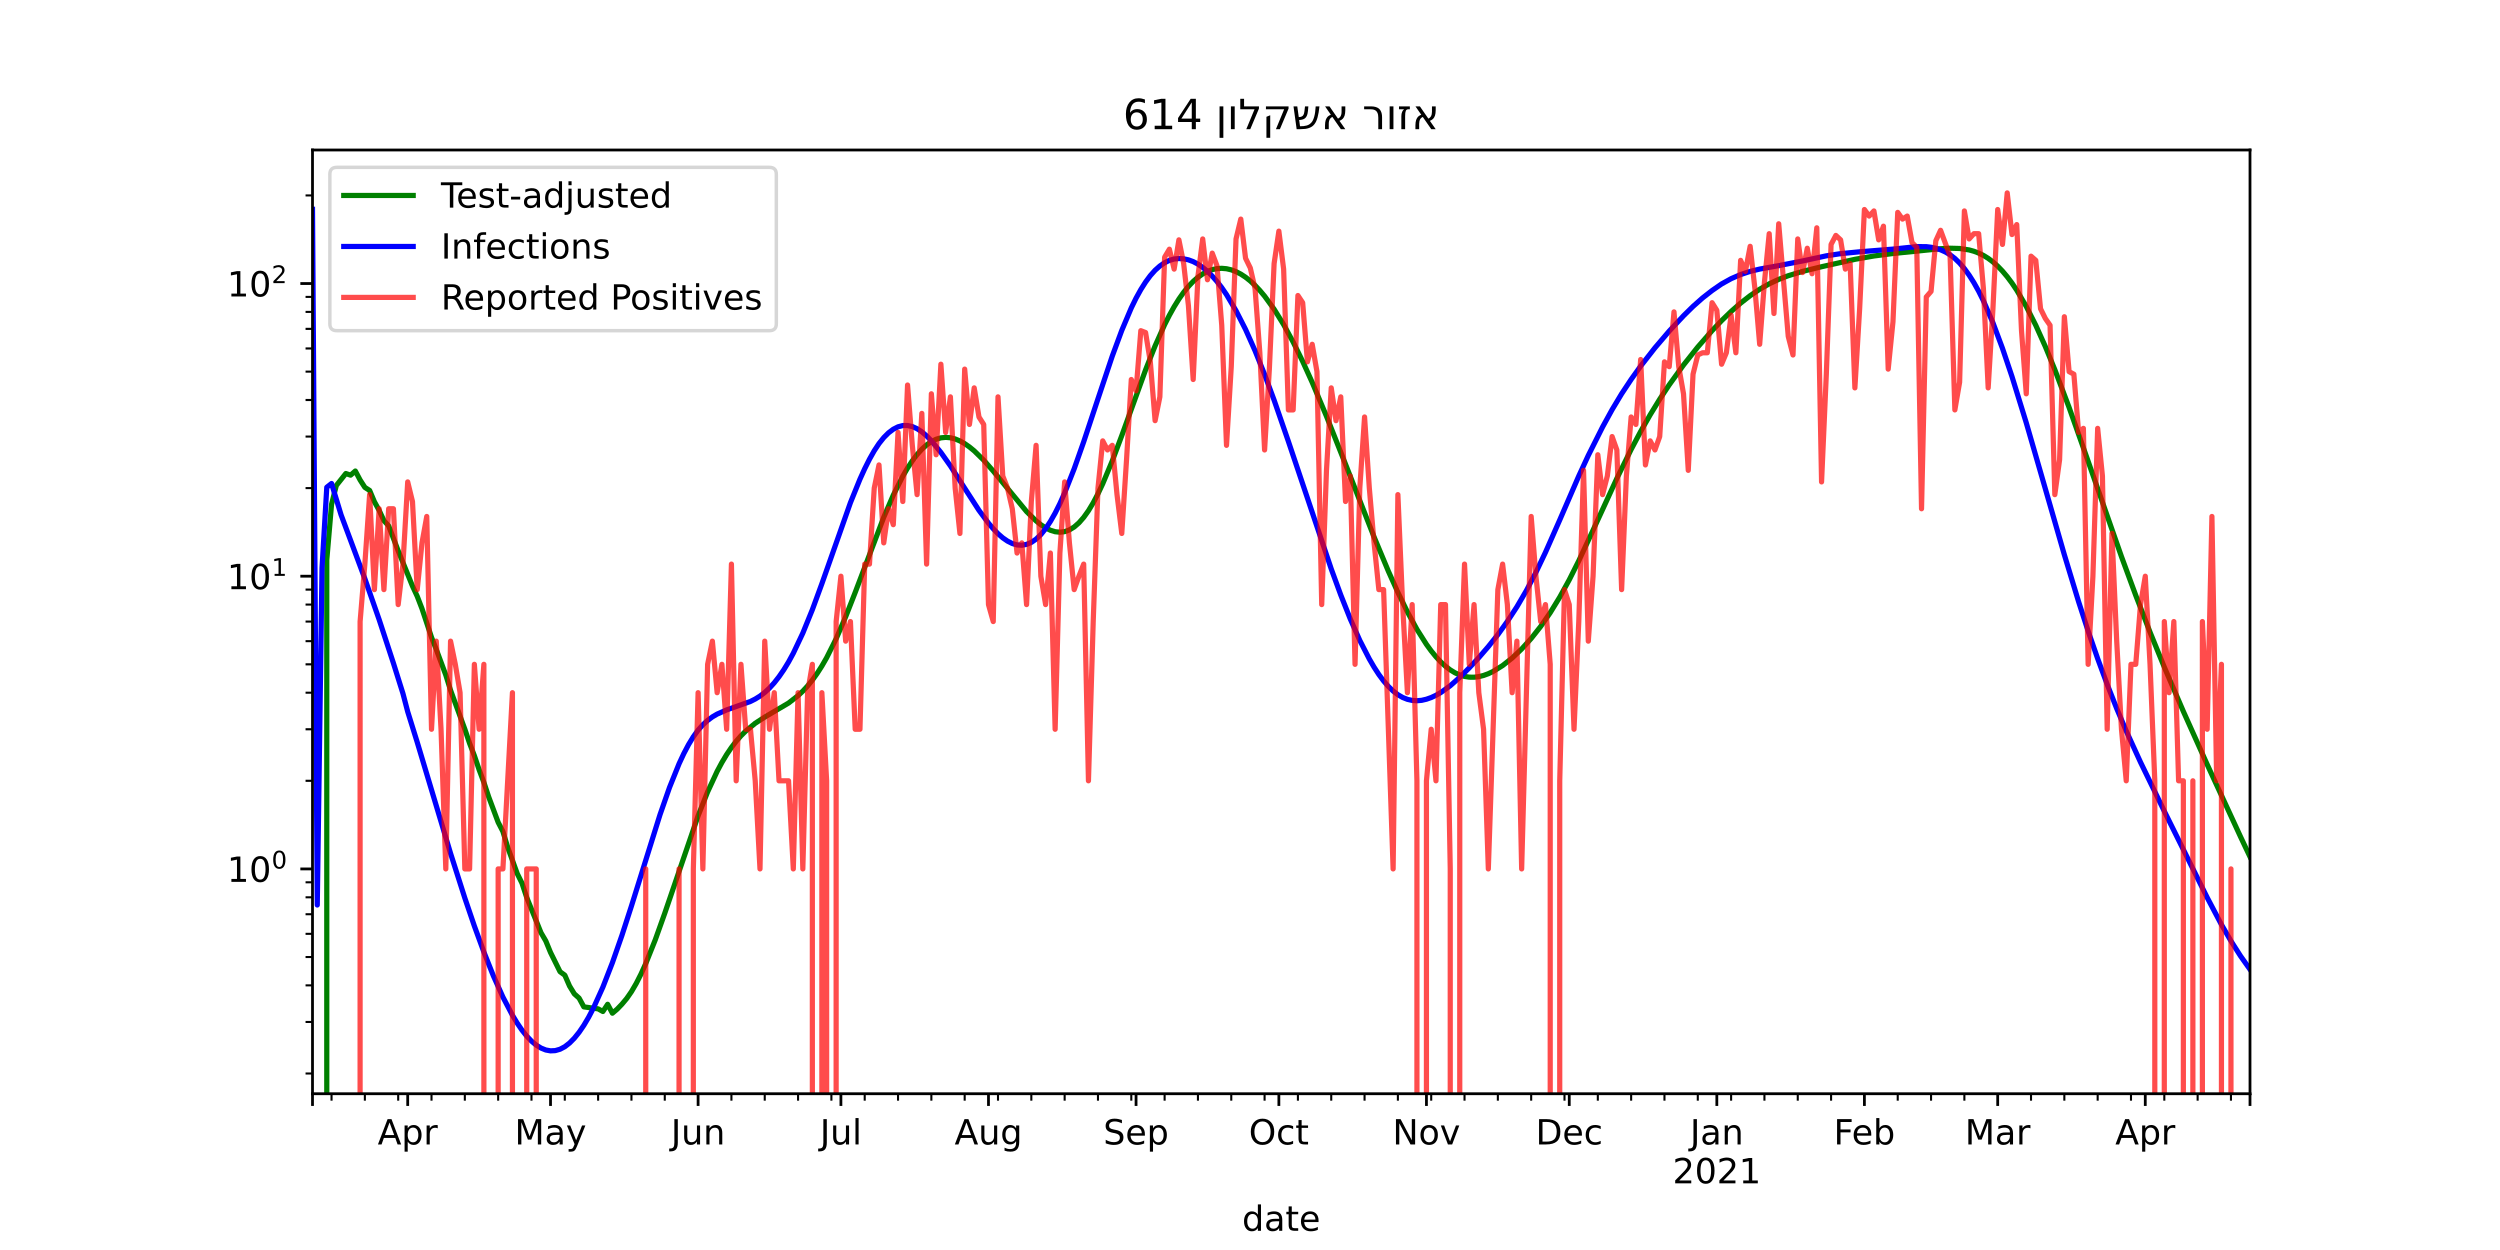 <?xml version="1.0" encoding="utf-8" standalone="no"?>
<!DOCTYPE svg PUBLIC "-//W3C//DTD SVG 1.1//EN"
  "http://www.w3.org/Graphics/SVG/1.1/DTD/svg11.dtd">
<!-- Created with matplotlib (https://matplotlib.org/) -->
<svg height="360pt" version="1.1" viewBox="0 0 720 360" width="720pt" xmlns="http://www.w3.org/2000/svg" xmlns:xlink="http://www.w3.org/1999/xlink">
 <defs>
  <style type="text/css">*{stroke-linecap:butt;stroke-linejoin:round;}</style>
 </defs>
 <g id="figure_1">
  <g id="patch_1">
   <path d="M 0 360 
L 720 360 
L 720 0 
L 0 0 
z
" style="fill:#ffffff;"/>
  </g>
  <g id="axes_1">
   <g id="patch_2">
    <path d="M 90 315 
L 648 315 
L 648 43.2 
L 90 43.2 
z
" style="fill:#ffffff;"/>
   </g>
   <g id="matplotlib.axis_1">
    <g id="xtick_1">
     <g id="line2d_1">
      <defs>
       <path d="M 0 0 
L 0 3.5 
" id="m4037a5a726" style="stroke:#000000;stroke-width:0.8;"/>
      </defs>
      <g>
       <use style="stroke:#000000;stroke-width:0.8;" x="90" xlink:href="#m4037a5a726" y="315"/>
      </g>
     </g>
    </g>
    <g id="xtick_2">
     <g id="line2d_2">
      <g>
       <use style="stroke:#000000;stroke-width:0.8;" x="117.42" xlink:href="#m4037a5a726" y="315"/>
      </g>
     </g>
     <g id="text_1">
      <!-- Apr -->
      <g transform="translate(108.77 329.598)scale(0.1 -0.1)">
       <defs>
        <path d="M 34.188 63.188 
L 20.797 26.906 
L 47.609 26.906 
z
M 28.609 72.906 
L 39.797 72.906 
L 67.578 0 
L 57.328 0 
L 50.688 18.703 
L 17.828 18.703 
L 11.188 0 
L 0.781 0 
z
" id="DejaVuSans-65"/>
        <path d="M 18.109 8.203 
L 18.109 -20.797 
L 9.078 -20.797 
L 9.078 54.688 
L 18.109 54.688 
L 18.109 46.391 
Q 20.953 51.266 25.266 53.625 
Q 29.594 56 35.594 56 
Q 45.562 56 51.781 48.094 
Q 58.016 40.188 58.016 27.297 
Q 58.016 14.406 51.781 6.484 
Q 45.562 -1.422 35.594 -1.422 
Q 29.594 -1.422 25.266 0.953 
Q 20.953 3.328 18.109 8.203 
z
M 48.688 27.297 
Q 48.688 37.203 44.609 42.844 
Q 40.531 48.484 33.406 48.484 
Q 26.266 48.484 22.188 42.844 
Q 18.109 37.203 18.109 27.297 
Q 18.109 17.391 22.188 11.75 
Q 26.266 6.109 33.406 6.109 
Q 40.531 6.109 44.609 11.75 
Q 48.688 17.391 48.688 27.297 
z
" id="DejaVuSans-112"/>
        <path d="M 41.109 46.297 
Q 39.594 47.172 37.812 47.578 
Q 36.031 48 33.891 48 
Q 26.266 48 22.188 43.047 
Q 18.109 38.094 18.109 28.812 
L 18.109 0 
L 9.078 0 
L 9.078 54.688 
L 18.109 54.688 
L 18.109 46.188 
Q 20.953 51.172 25.484 53.578 
Q 30.031 56 36.531 56 
Q 37.453 56 38.578 55.875 
Q 39.703 55.766 41.062 55.516 
z
" id="DejaVuSans-114"/>
       </defs>
       <use xlink:href="#DejaVuSans-65"/>
       <use x="68.408" xlink:href="#DejaVuSans-112"/>
       <use x="131.885" xlink:href="#DejaVuSans-114"/>
      </g>
     </g>
    </g>
    <g id="xtick_3">
     <g id="line2d_3">
      <g>
       <use style="stroke:#000000;stroke-width:0.8;" x="158.55" xlink:href="#m4037a5a726" y="315"/>
      </g>
     </g>
     <g id="text_2">
      <!-- May -->
      <g transform="translate(148.213 329.598)scale(0.1 -0.1)">
       <defs>
        <path d="M 9.812 72.906 
L 24.516 72.906 
L 43.109 23.297 
L 61.812 72.906 
L 76.516 72.906 
L 76.516 0 
L 66.891 0 
L 66.891 64.016 
L 48.094 14.016 
L 38.188 14.016 
L 19.391 64.016 
L 19.391 0 
L 9.812 0 
z
" id="DejaVuSans-77"/>
        <path d="M 34.281 27.484 
Q 23.391 27.484 19.188 25 
Q 14.984 22.516 14.984 16.5 
Q 14.984 11.719 18.141 8.906 
Q 21.297 6.109 26.703 6.109 
Q 34.188 6.109 38.703 11.406 
Q 43.219 16.703 43.219 25.484 
L 43.219 27.484 
z
M 52.203 31.203 
L 52.203 0 
L 43.219 0 
L 43.219 8.297 
Q 40.141 3.328 35.547 0.953 
Q 30.953 -1.422 24.312 -1.422 
Q 15.922 -1.422 10.953 3.297 
Q 6 8.016 6 15.922 
Q 6 25.141 12.172 29.828 
Q 18.359 34.516 30.609 34.516 
L 43.219 34.516 
L 43.219 35.406 
Q 43.219 41.609 39.141 45 
Q 35.062 48.391 27.688 48.391 
Q 23 48.391 18.547 47.266 
Q 14.109 46.141 10.016 43.891 
L 10.016 52.203 
Q 14.938 54.109 19.578 55.047 
Q 24.219 56 28.609 56 
Q 40.484 56 46.344 49.844 
Q 52.203 43.703 52.203 31.203 
z
" id="DejaVuSans-97"/>
        <path d="M 32.172 -5.078 
Q 28.375 -14.844 24.75 -17.812 
Q 21.141 -20.797 15.094 -20.797 
L 7.906 -20.797 
L 7.906 -13.281 
L 13.188 -13.281 
Q 16.891 -13.281 18.938 -11.516 
Q 21 -9.766 23.484 -3.219 
L 25.094 0.875 
L 2.984 54.688 
L 12.5 54.688 
L 29.594 11.922 
L 46.688 54.688 
L 56.203 54.688 
z
" id="DejaVuSans-121"/>
       </defs>
       <use xlink:href="#DejaVuSans-77"/>
       <use x="86.279" xlink:href="#DejaVuSans-97"/>
       <use x="147.559" xlink:href="#DejaVuSans-121"/>
      </g>
     </g>
    </g>
    <g id="xtick_4">
     <g id="line2d_4">
      <g>
       <use style="stroke:#000000;stroke-width:0.8;" x="201.052" xlink:href="#m4037a5a726" y="315"/>
      </g>
     </g>
     <g id="text_3">
      <!-- Jun -->
      <g transform="translate(193.239 329.598)scale(0.1 -0.1)">
       <defs>
        <path d="M 9.812 72.906 
L 19.672 72.906 
L 19.672 5.078 
Q 19.672 -8.109 14.672 -14.062 
Q 9.672 -20.016 -1.422 -20.016 
L -5.172 -20.016 
L -5.172 -11.719 
L -2.094 -11.719 
Q 4.438 -11.719 7.125 -8.047 
Q 9.812 -4.391 9.812 5.078 
z
" id="DejaVuSans-74"/>
        <path d="M 8.5 21.578 
L 8.5 54.688 
L 17.484 54.688 
L 17.484 21.922 
Q 17.484 14.156 20.5 10.266 
Q 23.531 6.391 29.594 6.391 
Q 36.859 6.391 41.078 11.031 
Q 45.312 15.672 45.312 23.688 
L 45.312 54.688 
L 54.297 54.688 
L 54.297 0 
L 45.312 0 
L 45.312 8.406 
Q 42.047 3.422 37.719 1 
Q 33.406 -1.422 27.688 -1.422 
Q 18.266 -1.422 13.375 4.438 
Q 8.5 10.297 8.5 21.578 
z
M 31.109 56 
z
" id="DejaVuSans-117"/>
        <path d="M 54.891 33.016 
L 54.891 0 
L 45.906 0 
L 45.906 32.719 
Q 45.906 40.484 42.875 44.328 
Q 39.844 48.188 33.797 48.188 
Q 26.516 48.188 22.312 43.547 
Q 18.109 38.922 18.109 30.906 
L 18.109 0 
L 9.078 0 
L 9.078 54.688 
L 18.109 54.688 
L 18.109 46.188 
Q 21.344 51.125 25.703 53.562 
Q 30.078 56 35.797 56 
Q 45.219 56 50.047 50.172 
Q 54.891 44.344 54.891 33.016 
z
" id="DejaVuSans-110"/>
       </defs>
       <use xlink:href="#DejaVuSans-74"/>
       <use x="29.492" xlink:href="#DejaVuSans-117"/>
       <use x="92.871" xlink:href="#DejaVuSans-110"/>
      </g>
     </g>
    </g>
    <g id="xtick_5">
     <g id="line2d_5">
      <g>
       <use style="stroke:#000000;stroke-width:0.8;" x="242.182" xlink:href="#m4037a5a726" y="315"/>
      </g>
     </g>
     <g id="text_4">
      <!-- Jul -->
      <g transform="translate(236.149 329.598)scale(0.1 -0.1)">
       <defs>
        <path d="M 9.422 75.984 
L 18.406 75.984 
L 18.406 0 
L 9.422 0 
z
" id="DejaVuSans-108"/>
       </defs>
       <use xlink:href="#DejaVuSans-74"/>
       <use x="29.492" xlink:href="#DejaVuSans-117"/>
       <use x="92.871" xlink:href="#DejaVuSans-108"/>
      </g>
     </g>
    </g>
    <g id="xtick_6">
     <g id="line2d_6">
      <g>
       <use style="stroke:#000000;stroke-width:0.8;" x="284.683" xlink:href="#m4037a5a726" y="315"/>
      </g>
     </g>
     <g id="text_5">
      <!-- Aug -->
      <g transform="translate(274.92 329.598)scale(0.1 -0.1)">
       <defs>
        <path d="M 45.406 27.984 
Q 45.406 37.75 41.375 43.109 
Q 37.359 48.484 30.078 48.484 
Q 22.859 48.484 18.828 43.109 
Q 14.797 37.75 14.797 27.984 
Q 14.797 18.266 18.828 12.891 
Q 22.859 7.516 30.078 7.516 
Q 37.359 7.516 41.375 12.891 
Q 45.406 18.266 45.406 27.984 
z
M 54.391 6.781 
Q 54.391 -7.172 48.188 -13.984 
Q 42 -20.797 29.203 -20.797 
Q 24.469 -20.797 20.266 -20.094 
Q 16.062 -19.391 12.109 -17.922 
L 12.109 -9.188 
Q 16.062 -11.328 19.922 -12.344 
Q 23.781 -13.375 27.781 -13.375 
Q 36.625 -13.375 41.016 -8.766 
Q 45.406 -4.156 45.406 5.172 
L 45.406 9.625 
Q 42.625 4.781 38.281 2.391 
Q 33.938 0 27.875 0 
Q 17.828 0 11.672 7.656 
Q 5.516 15.328 5.516 27.984 
Q 5.516 40.672 11.672 48.328 
Q 17.828 56 27.875 56 
Q 33.938 56 38.281 53.609 
Q 42.625 51.219 45.406 46.391 
L 45.406 54.688 
L 54.391 54.688 
z
" id="DejaVuSans-103"/>
       </defs>
       <use xlink:href="#DejaVuSans-65"/>
       <use x="68.408" xlink:href="#DejaVuSans-117"/>
       <use x="131.787" xlink:href="#DejaVuSans-103"/>
      </g>
     </g>
    </g>
    <g id="xtick_7">
     <g id="line2d_7">
      <g>
       <use style="stroke:#000000;stroke-width:0.8;" x="327.184" xlink:href="#m4037a5a726" y="315"/>
      </g>
     </g>
     <g id="text_6">
      <!-- Sep -->
      <g transform="translate(317.759 329.598)scale(0.1 -0.1)">
       <defs>
        <path d="M 53.516 70.516 
L 53.516 60.891 
Q 47.906 63.578 42.922 64.891 
Q 37.938 66.219 33.297 66.219 
Q 25.25 66.219 20.875 63.094 
Q 16.5 59.969 16.5 54.203 
Q 16.5 49.359 19.406 46.891 
Q 22.312 44.438 30.422 42.922 
L 36.375 41.703 
Q 47.406 39.594 52.656 34.297 
Q 57.906 29 57.906 20.125 
Q 57.906 9.516 50.797 4.047 
Q 43.703 -1.422 29.984 -1.422 
Q 24.812 -1.422 18.969 -0.25 
Q 13.141 0.922 6.891 3.219 
L 6.891 13.375 
Q 12.891 10.016 18.656 8.297 
Q 24.422 6.594 29.984 6.594 
Q 38.422 6.594 43.016 9.906 
Q 47.609 13.234 47.609 19.391 
Q 47.609 24.75 44.312 27.781 
Q 41.016 30.812 33.5 32.328 
L 27.484 33.5 
Q 16.453 35.688 11.516 40.375 
Q 6.594 45.062 6.594 53.422 
Q 6.594 63.094 13.406 68.656 
Q 20.219 74.219 32.172 74.219 
Q 37.312 74.219 42.625 73.281 
Q 47.953 72.359 53.516 70.516 
z
" id="DejaVuSans-83"/>
        <path d="M 56.203 29.594 
L 56.203 25.203 
L 14.891 25.203 
Q 15.484 15.922 20.484 11.062 
Q 25.484 6.203 34.422 6.203 
Q 39.594 6.203 44.453 7.469 
Q 49.312 8.734 54.109 11.281 
L 54.109 2.781 
Q 49.266 0.734 44.188 -0.344 
Q 39.109 -1.422 33.891 -1.422 
Q 20.797 -1.422 13.156 6.188 
Q 5.516 13.812 5.516 26.812 
Q 5.516 40.234 12.766 48.109 
Q 20.016 56 32.328 56 
Q 43.359 56 49.781 48.891 
Q 56.203 41.797 56.203 29.594 
z
M 47.219 32.234 
Q 47.125 39.594 43.094 43.984 
Q 39.062 48.391 32.422 48.391 
Q 24.906 48.391 20.391 44.141 
Q 15.875 39.891 15.188 32.172 
z
" id="DejaVuSans-101"/>
       </defs>
       <use xlink:href="#DejaVuSans-83"/>
       <use x="63.477" xlink:href="#DejaVuSans-101"/>
       <use x="125" xlink:href="#DejaVuSans-112"/>
      </g>
     </g>
    </g>
    <g id="xtick_8">
     <g id="line2d_8">
      <g>
       <use style="stroke:#000000;stroke-width:0.8;" x="368.314" xlink:href="#m4037a5a726" y="315"/>
      </g>
     </g>
     <g id="text_7">
      <!-- Oct -->
      <g transform="translate(359.669 329.598)scale(0.1 -0.1)">
       <defs>
        <path d="M 39.406 66.219 
Q 28.656 66.219 22.328 58.203 
Q 16.016 50.203 16.016 36.375 
Q 16.016 22.609 22.328 14.594 
Q 28.656 6.594 39.406 6.594 
Q 50.141 6.594 56.422 14.594 
Q 62.703 22.609 62.703 36.375 
Q 62.703 50.203 56.422 58.203 
Q 50.141 66.219 39.406 66.219 
z
M 39.406 74.219 
Q 54.734 74.219 63.906 63.938 
Q 73.094 53.656 73.094 36.375 
Q 73.094 19.141 63.906 8.859 
Q 54.734 -1.422 39.406 -1.422 
Q 24.031 -1.422 14.812 8.828 
Q 5.609 19.094 5.609 36.375 
Q 5.609 53.656 14.812 63.938 
Q 24.031 74.219 39.406 74.219 
z
" id="DejaVuSans-79"/>
        <path d="M 48.781 52.594 
L 48.781 44.188 
Q 44.969 46.297 41.141 47.344 
Q 37.312 48.391 33.406 48.391 
Q 24.656 48.391 19.812 42.844 
Q 14.984 37.312 14.984 27.297 
Q 14.984 17.281 19.812 11.734 
Q 24.656 6.203 33.406 6.203 
Q 37.312 6.203 41.141 7.25 
Q 44.969 8.297 48.781 10.406 
L 48.781 2.094 
Q 45.016 0.344 40.984 -0.531 
Q 36.969 -1.422 32.422 -1.422 
Q 20.062 -1.422 12.781 6.344 
Q 5.516 14.109 5.516 27.297 
Q 5.516 40.672 12.859 48.328 
Q 20.219 56 33.016 56 
Q 37.156 56 41.109 55.141 
Q 45.062 54.297 48.781 52.594 
z
" id="DejaVuSans-99"/>
        <path d="M 18.312 70.219 
L 18.312 54.688 
L 36.812 54.688 
L 36.812 47.703 
L 18.312 47.703 
L 18.312 18.016 
Q 18.312 11.328 20.141 9.422 
Q 21.969 7.516 27.594 7.516 
L 36.812 7.516 
L 36.812 0 
L 27.594 0 
Q 17.188 0 13.234 3.875 
Q 9.281 7.766 9.281 18.016 
L 9.281 47.703 
L 2.688 47.703 
L 2.688 54.688 
L 9.281 54.688 
L 9.281 70.219 
z
" id="DejaVuSans-116"/>
       </defs>
       <use xlink:href="#DejaVuSans-79"/>
       <use x="78.711" xlink:href="#DejaVuSans-99"/>
       <use x="133.691" xlink:href="#DejaVuSans-116"/>
      </g>
     </g>
    </g>
    <g id="xtick_9">
     <g id="line2d_9">
      <g>
       <use style="stroke:#000000;stroke-width:0.8;" x="410.816" xlink:href="#m4037a5a726" y="315"/>
      </g>
     </g>
     <g id="text_8">
      <!-- Nov -->
      <g transform="translate(401.056 329.598)scale(0.1 -0.1)">
       <defs>
        <path d="M 9.812 72.906 
L 23.094 72.906 
L 55.422 11.922 
L 55.422 72.906 
L 64.984 72.906 
L 64.984 0 
L 51.703 0 
L 19.391 60.984 
L 19.391 0 
L 9.812 0 
z
" id="DejaVuSans-78"/>
        <path d="M 30.609 48.391 
Q 23.391 48.391 19.188 42.75 
Q 14.984 37.109 14.984 27.297 
Q 14.984 17.484 19.156 11.844 
Q 23.344 6.203 30.609 6.203 
Q 37.797 6.203 41.984 11.859 
Q 46.188 17.531 46.188 27.297 
Q 46.188 37.016 41.984 42.703 
Q 37.797 48.391 30.609 48.391 
z
M 30.609 56 
Q 42.328 56 49.016 48.375 
Q 55.719 40.766 55.719 27.297 
Q 55.719 13.875 49.016 6.219 
Q 42.328 -1.422 30.609 -1.422 
Q 18.844 -1.422 12.172 6.219 
Q 5.516 13.875 5.516 27.297 
Q 5.516 40.766 12.172 48.375 
Q 18.844 56 30.609 56 
z
" id="DejaVuSans-111"/>
        <path d="M 2.984 54.688 
L 12.5 54.688 
L 29.594 8.797 
L 46.688 54.688 
L 56.203 54.688 
L 35.688 0 
L 23.484 0 
z
" id="DejaVuSans-118"/>
       </defs>
       <use xlink:href="#DejaVuSans-78"/>
       <use x="74.805" xlink:href="#DejaVuSans-111"/>
       <use x="135.986" xlink:href="#DejaVuSans-118"/>
      </g>
     </g>
    </g>
    <g id="xtick_10">
     <g id="line2d_10">
      <g>
       <use style="stroke:#000000;stroke-width:0.8;" x="451.946" xlink:href="#m4037a5a726" y="315"/>
      </g>
     </g>
     <g id="text_9">
      <!-- Dec -->
      <g transform="translate(442.27 329.598)scale(0.1 -0.1)">
       <defs>
        <path d="M 19.672 64.797 
L 19.672 8.109 
L 31.594 8.109 
Q 46.688 8.109 53.688 14.938 
Q 60.688 21.781 60.688 36.531 
Q 60.688 51.172 53.688 57.984 
Q 46.688 64.797 31.594 64.797 
z
M 9.812 72.906 
L 30.078 72.906 
Q 51.266 72.906 61.172 64.094 
Q 71.094 55.281 71.094 36.531 
Q 71.094 17.672 61.125 8.828 
Q 51.172 0 30.078 0 
L 9.812 0 
z
" id="DejaVuSans-68"/>
       </defs>
       <use xlink:href="#DejaVuSans-68"/>
       <use x="77.002" xlink:href="#DejaVuSans-101"/>
       <use x="138.525" xlink:href="#DejaVuSans-99"/>
      </g>
     </g>
    </g>
    <g id="xtick_11">
     <g id="line2d_11">
      <g>
       <use style="stroke:#000000;stroke-width:0.8;" x="494.447" xlink:href="#m4037a5a726" y="315"/>
      </g>
     </g>
     <g id="text_10">
      <!-- Jan -->
      <g transform="translate(486.739 329.598)scale(0.1 -0.1)">
       <use xlink:href="#DejaVuSans-74"/>
       <use x="29.492" xlink:href="#DejaVuSans-97"/>
       <use x="90.771" xlink:href="#DejaVuSans-110"/>
      </g>
      <!-- 2021 -->
      <g transform="translate(481.722 340.796)scale(0.1 -0.1)">
       <defs>
        <path d="M 19.188 8.297 
L 53.609 8.297 
L 53.609 0 
L 7.328 0 
L 7.328 8.297 
Q 12.938 14.109 22.625 23.891 
Q 32.328 33.688 34.812 36.531 
Q 39.547 41.844 41.422 45.531 
Q 43.312 49.219 43.312 52.781 
Q 43.312 58.594 39.234 62.25 
Q 35.156 65.922 28.609 65.922 
Q 23.969 65.922 18.812 64.312 
Q 13.672 62.703 7.812 59.422 
L 7.812 69.391 
Q 13.766 71.781 18.938 73 
Q 24.125 74.219 28.422 74.219 
Q 39.75 74.219 46.484 68.547 
Q 53.219 62.891 53.219 53.422 
Q 53.219 48.922 51.531 44.891 
Q 49.859 40.875 45.406 35.406 
Q 44.188 33.984 37.641 27.219 
Q 31.109 20.453 19.188 8.297 
z
" id="DejaVuSans-50"/>
        <path d="M 31.781 66.406 
Q 24.172 66.406 20.328 58.906 
Q 16.5 51.422 16.5 36.375 
Q 16.5 21.391 20.328 13.891 
Q 24.172 6.391 31.781 6.391 
Q 39.453 6.391 43.281 13.891 
Q 47.125 21.391 47.125 36.375 
Q 47.125 51.422 43.281 58.906 
Q 39.453 66.406 31.781 66.406 
z
M 31.781 74.219 
Q 44.047 74.219 50.516 64.516 
Q 56.984 54.828 56.984 36.375 
Q 56.984 17.969 50.516 8.266 
Q 44.047 -1.422 31.781 -1.422 
Q 19.531 -1.422 13.062 8.266 
Q 6.594 17.969 6.594 36.375 
Q 6.594 54.828 13.062 64.516 
Q 19.531 74.219 31.781 74.219 
z
" id="DejaVuSans-48"/>
        <path d="M 12.406 8.297 
L 28.516 8.297 
L 28.516 63.922 
L 10.984 60.406 
L 10.984 69.391 
L 28.422 72.906 
L 38.281 72.906 
L 38.281 8.297 
L 54.391 8.297 
L 54.391 0 
L 12.406 0 
z
" id="DejaVuSans-49"/>
       </defs>
       <use xlink:href="#DejaVuSans-50"/>
       <use x="63.623" xlink:href="#DejaVuSans-48"/>
       <use x="127.246" xlink:href="#DejaVuSans-50"/>
       <use x="190.869" xlink:href="#DejaVuSans-49"/>
      </g>
     </g>
    </g>
    <g id="xtick_12">
     <g id="line2d_12">
      <g>
       <use style="stroke:#000000;stroke-width:0.8;" x="536.948" xlink:href="#m4037a5a726" y="315"/>
      </g>
     </g>
     <g id="text_11">
      <!-- Feb -->
      <g transform="translate(528.097 329.598)scale(0.1 -0.1)">
       <defs>
        <path d="M 9.812 72.906 
L 51.703 72.906 
L 51.703 64.594 
L 19.672 64.594 
L 19.672 43.109 
L 48.578 43.109 
L 48.578 34.812 
L 19.672 34.812 
L 19.672 0 
L 9.812 0 
z
" id="DejaVuSans-70"/>
        <path d="M 48.688 27.297 
Q 48.688 37.203 44.609 42.844 
Q 40.531 48.484 33.406 48.484 
Q 26.266 48.484 22.188 42.844 
Q 18.109 37.203 18.109 27.297 
Q 18.109 17.391 22.188 11.75 
Q 26.266 6.109 33.406 6.109 
Q 40.531 6.109 44.609 11.75 
Q 48.688 17.391 48.688 27.297 
z
M 18.109 46.391 
Q 20.953 51.266 25.266 53.625 
Q 29.594 56 35.594 56 
Q 45.562 56 51.781 48.094 
Q 58.016 40.188 58.016 27.297 
Q 58.016 14.406 51.781 6.484 
Q 45.562 -1.422 35.594 -1.422 
Q 29.594 -1.422 25.266 0.953 
Q 20.953 3.328 18.109 8.203 
L 18.109 0 
L 9.078 0 
L 9.078 75.984 
L 18.109 75.984 
z
" id="DejaVuSans-98"/>
       </defs>
       <use xlink:href="#DejaVuSans-70"/>
       <use x="52.02" xlink:href="#DejaVuSans-101"/>
       <use x="113.543" xlink:href="#DejaVuSans-98"/>
      </g>
     </g>
    </g>
    <g id="xtick_13">
     <g id="line2d_13">
      <g>
       <use style="stroke:#000000;stroke-width:0.8;" x="575.337" xlink:href="#m4037a5a726" y="315"/>
      </g>
     </g>
     <g id="text_12">
      <!-- Mar -->
      <g transform="translate(565.903 329.598)scale(0.1 -0.1)">
       <use xlink:href="#DejaVuSans-77"/>
       <use x="86.279" xlink:href="#DejaVuSans-97"/>
       <use x="147.559" xlink:href="#DejaVuSans-114"/>
      </g>
     </g>
    </g>
    <g id="xtick_14">
     <g id="line2d_14">
      <g>
       <use style="stroke:#000000;stroke-width:0.8;" x="617.838" xlink:href="#m4037a5a726" y="315"/>
      </g>
     </g>
     <g id="text_13">
      <!-- Apr -->
      <g transform="translate(609.188 329.598)scale(0.1 -0.1)">
       <use xlink:href="#DejaVuSans-65"/>
       <use x="68.408" xlink:href="#DejaVuSans-112"/>
       <use x="131.885" xlink:href="#DejaVuSans-114"/>
      </g>
     </g>
    </g>
    <g id="xtick_15">
     <g id="line2d_15">
      <g>
       <use style="stroke:#000000;stroke-width:0.8;" x="648" xlink:href="#m4037a5a726" y="315"/>
      </g>
     </g>
    </g>
    <g id="xtick_16">
     <g id="line2d_16">
      <defs>
       <path d="M 0 0 
L 0 2 
" id="m390ab757ea" style="stroke:#000000;stroke-width:0.6;"/>
      </defs>
      <g>
       <use style="stroke:#000000;stroke-width:0.6;" x="95.484" xlink:href="#m390ab757ea" y="315"/>
      </g>
     </g>
    </g>
    <g id="xtick_17">
     <g id="line2d_17">
      <g>
       <use style="stroke:#000000;stroke-width:0.6;" x="105.081" xlink:href="#m390ab757ea" y="315"/>
      </g>
     </g>
    </g>
    <g id="xtick_18">
     <g id="line2d_18">
      <g>
       <use style="stroke:#000000;stroke-width:0.6;" x="114.678" xlink:href="#m390ab757ea" y="315"/>
      </g>
     </g>
    </g>
    <g id="xtick_19">
     <g id="line2d_19">
      <g>
       <use style="stroke:#000000;stroke-width:0.6;" x="124.275" xlink:href="#m390ab757ea" y="315"/>
      </g>
     </g>
    </g>
    <g id="xtick_20">
     <g id="line2d_20">
      <g>
       <use style="stroke:#000000;stroke-width:0.6;" x="133.872" xlink:href="#m390ab757ea" y="315"/>
      </g>
     </g>
    </g>
    <g id="xtick_21">
     <g id="line2d_21">
      <g>
       <use style="stroke:#000000;stroke-width:0.6;" x="143.469" xlink:href="#m390ab757ea" y="315"/>
      </g>
     </g>
    </g>
    <g id="xtick_22">
     <g id="line2d_22">
      <g>
       <use style="stroke:#000000;stroke-width:0.6;" x="153.066" xlink:href="#m390ab757ea" y="315"/>
      </g>
     </g>
    </g>
    <g id="xtick_23">
     <g id="line2d_23">
      <g>
       <use style="stroke:#000000;stroke-width:0.6;" x="162.663" xlink:href="#m390ab757ea" y="315"/>
      </g>
     </g>
    </g>
    <g id="xtick_24">
     <g id="line2d_24">
      <g>
       <use style="stroke:#000000;stroke-width:0.6;" x="172.26" xlink:href="#m390ab757ea" y="315"/>
      </g>
     </g>
    </g>
    <g id="xtick_25">
     <g id="line2d_25">
      <g>
       <use style="stroke:#000000;stroke-width:0.6;" x="181.857" xlink:href="#m390ab757ea" y="315"/>
      </g>
     </g>
    </g>
    <g id="xtick_26">
     <g id="line2d_26">
      <g>
       <use style="stroke:#000000;stroke-width:0.6;" x="191.455" xlink:href="#m390ab757ea" y="315"/>
      </g>
     </g>
    </g>
    <g id="xtick_27">
     <g id="line2d_27">
      <g>
       <use style="stroke:#000000;stroke-width:0.6;" x="210.649" xlink:href="#m390ab757ea" y="315"/>
      </g>
     </g>
    </g>
    <g id="xtick_28">
     <g id="line2d_28">
      <g>
       <use style="stroke:#000000;stroke-width:0.6;" x="220.246" xlink:href="#m390ab757ea" y="315"/>
      </g>
     </g>
    </g>
    <g id="xtick_29">
     <g id="line2d_29">
      <g>
       <use style="stroke:#000000;stroke-width:0.6;" x="229.843" xlink:href="#m390ab757ea" y="315"/>
      </g>
     </g>
    </g>
    <g id="xtick_30">
     <g id="line2d_30">
      <g>
       <use style="stroke:#000000;stroke-width:0.6;" x="239.44" xlink:href="#m390ab757ea" y="315"/>
      </g>
     </g>
    </g>
    <g id="xtick_31">
     <g id="line2d_31">
      <g>
       <use style="stroke:#000000;stroke-width:0.6;" x="249.037" xlink:href="#m390ab757ea" y="315"/>
      </g>
     </g>
    </g>
    <g id="xtick_32">
     <g id="line2d_32">
      <g>
       <use style="stroke:#000000;stroke-width:0.6;" x="258.634" xlink:href="#m390ab757ea" y="315"/>
      </g>
     </g>
    </g>
    <g id="xtick_33">
     <g id="line2d_33">
      <g>
       <use style="stroke:#000000;stroke-width:0.6;" x="268.231" xlink:href="#m390ab757ea" y="315"/>
      </g>
     </g>
    </g>
    <g id="xtick_34">
     <g id="line2d_34">
      <g>
       <use style="stroke:#000000;stroke-width:0.6;" x="277.828" xlink:href="#m390ab757ea" y="315"/>
      </g>
     </g>
    </g>
    <g id="xtick_35">
     <g id="line2d_35">
      <g>
       <use style="stroke:#000000;stroke-width:0.6;" x="287.425" xlink:href="#m390ab757ea" y="315"/>
      </g>
     </g>
    </g>
    <g id="xtick_36">
     <g id="line2d_36">
      <g>
       <use style="stroke:#000000;stroke-width:0.6;" x="297.022" xlink:href="#m390ab757ea" y="315"/>
      </g>
     </g>
    </g>
    <g id="xtick_37">
     <g id="line2d_37">
      <g>
       <use style="stroke:#000000;stroke-width:0.6;" x="306.619" xlink:href="#m390ab757ea" y="315"/>
      </g>
     </g>
    </g>
    <g id="xtick_38">
     <g id="line2d_38">
      <g>
       <use style="stroke:#000000;stroke-width:0.6;" x="316.216" xlink:href="#m390ab757ea" y="315"/>
      </g>
     </g>
    </g>
    <g id="xtick_39">
     <g id="line2d_39">
      <g>
       <use style="stroke:#000000;stroke-width:0.6;" x="325.813" xlink:href="#m390ab757ea" y="315"/>
      </g>
     </g>
    </g>
    <g id="xtick_40">
     <g id="line2d_40">
      <g>
       <use style="stroke:#000000;stroke-width:0.6;" x="335.41" xlink:href="#m390ab757ea" y="315"/>
      </g>
     </g>
    </g>
    <g id="xtick_41">
     <g id="line2d_41">
      <g>
       <use style="stroke:#000000;stroke-width:0.6;" x="345.007" xlink:href="#m390ab757ea" y="315"/>
      </g>
     </g>
    </g>
    <g id="xtick_42">
     <g id="line2d_42">
      <g>
       <use style="stroke:#000000;stroke-width:0.6;" x="354.604" xlink:href="#m390ab757ea" y="315"/>
      </g>
     </g>
    </g>
    <g id="xtick_43">
     <g id="line2d_43">
      <g>
       <use style="stroke:#000000;stroke-width:0.6;" x="364.201" xlink:href="#m390ab757ea" y="315"/>
      </g>
     </g>
    </g>
    <g id="xtick_44">
     <g id="line2d_44">
      <g>
       <use style="stroke:#000000;stroke-width:0.6;" x="373.799" xlink:href="#m390ab757ea" y="315"/>
      </g>
     </g>
    </g>
    <g id="xtick_45">
     <g id="line2d_45">
      <g>
       <use style="stroke:#000000;stroke-width:0.6;" x="383.396" xlink:href="#m390ab757ea" y="315"/>
      </g>
     </g>
    </g>
    <g id="xtick_46">
     <g id="line2d_46">
      <g>
       <use style="stroke:#000000;stroke-width:0.6;" x="392.993" xlink:href="#m390ab757ea" y="315"/>
      </g>
     </g>
    </g>
    <g id="xtick_47">
     <g id="line2d_47">
      <g>
       <use style="stroke:#000000;stroke-width:0.6;" x="402.59" xlink:href="#m390ab757ea" y="315"/>
      </g>
     </g>
    </g>
    <g id="xtick_48">
     <g id="line2d_48">
      <g>
       <use style="stroke:#000000;stroke-width:0.6;" x="412.187" xlink:href="#m390ab757ea" y="315"/>
      </g>
     </g>
    </g>
    <g id="xtick_49">
     <g id="line2d_49">
      <g>
       <use style="stroke:#000000;stroke-width:0.6;" x="421.784" xlink:href="#m390ab757ea" y="315"/>
      </g>
     </g>
    </g>
    <g id="xtick_50">
     <g id="line2d_50">
      <g>
       <use style="stroke:#000000;stroke-width:0.6;" x="431.381" xlink:href="#m390ab757ea" y="315"/>
      </g>
     </g>
    </g>
    <g id="xtick_51">
     <g id="line2d_51">
      <g>
       <use style="stroke:#000000;stroke-width:0.6;" x="440.978" xlink:href="#m390ab757ea" y="315"/>
      </g>
     </g>
    </g>
    <g id="xtick_52">
     <g id="line2d_52">
      <g>
       <use style="stroke:#000000;stroke-width:0.6;" x="450.575" xlink:href="#m390ab757ea" y="315"/>
      </g>
     </g>
    </g>
    <g id="xtick_53">
     <g id="line2d_53">
      <g>
       <use style="stroke:#000000;stroke-width:0.6;" x="460.172" xlink:href="#m390ab757ea" y="315"/>
      </g>
     </g>
    </g>
    <g id="xtick_54">
     <g id="line2d_54">
      <g>
       <use style="stroke:#000000;stroke-width:0.6;" x="469.769" xlink:href="#m390ab757ea" y="315"/>
      </g>
     </g>
    </g>
    <g id="xtick_55">
     <g id="line2d_55">
      <g>
       <use style="stroke:#000000;stroke-width:0.6;" x="479.366" xlink:href="#m390ab757ea" y="315"/>
      </g>
     </g>
    </g>
    <g id="xtick_56">
     <g id="line2d_56">
      <g>
       <use style="stroke:#000000;stroke-width:0.6;" x="488.963" xlink:href="#m390ab757ea" y="315"/>
      </g>
     </g>
    </g>
    <g id="xtick_57">
     <g id="line2d_57">
      <g>
       <use style="stroke:#000000;stroke-width:0.6;" x="498.56" xlink:href="#m390ab757ea" y="315"/>
      </g>
     </g>
    </g>
    <g id="xtick_58">
     <g id="line2d_58">
      <g>
       <use style="stroke:#000000;stroke-width:0.6;" x="508.157" xlink:href="#m390ab757ea" y="315"/>
      </g>
     </g>
    </g>
    <g id="xtick_59">
     <g id="line2d_59">
      <g>
       <use style="stroke:#000000;stroke-width:0.6;" x="517.754" xlink:href="#m390ab757ea" y="315"/>
      </g>
     </g>
    </g>
    <g id="xtick_60">
     <g id="line2d_60">
      <g>
       <use style="stroke:#000000;stroke-width:0.6;" x="527.351" xlink:href="#m390ab757ea" y="315"/>
      </g>
     </g>
    </g>
    <g id="xtick_61">
     <g id="line2d_61">
      <g>
       <use style="stroke:#000000;stroke-width:0.6;" x="546.545" xlink:href="#m390ab757ea" y="315"/>
      </g>
     </g>
    </g>
    <g id="xtick_62">
     <g id="line2d_62">
      <g>
       <use style="stroke:#000000;stroke-width:0.6;" x="556.143" xlink:href="#m390ab757ea" y="315"/>
      </g>
     </g>
    </g>
    <g id="xtick_63">
     <g id="line2d_63">
      <g>
       <use style="stroke:#000000;stroke-width:0.6;" x="565.74" xlink:href="#m390ab757ea" y="315"/>
      </g>
     </g>
    </g>
    <g id="xtick_64">
     <g id="line2d_64">
      <g>
       <use style="stroke:#000000;stroke-width:0.6;" x="584.934" xlink:href="#m390ab757ea" y="315"/>
      </g>
     </g>
    </g>
    <g id="xtick_65">
     <g id="line2d_65">
      <g>
       <use style="stroke:#000000;stroke-width:0.6;" x="594.531" xlink:href="#m390ab757ea" y="315"/>
      </g>
     </g>
    </g>
    <g id="xtick_66">
     <g id="line2d_66">
      <g>
       <use style="stroke:#000000;stroke-width:0.6;" x="604.128" xlink:href="#m390ab757ea" y="315"/>
      </g>
     </g>
    </g>
    <g id="xtick_67">
     <g id="line2d_67">
      <g>
       <use style="stroke:#000000;stroke-width:0.6;" x="613.725" xlink:href="#m390ab757ea" y="315"/>
      </g>
     </g>
    </g>
    <g id="xtick_68">
     <g id="line2d_68">
      <g>
       <use style="stroke:#000000;stroke-width:0.6;" x="623.322" xlink:href="#m390ab757ea" y="315"/>
      </g>
     </g>
    </g>
    <g id="xtick_69">
     <g id="line2d_69">
      <g>
       <use style="stroke:#000000;stroke-width:0.6;" x="632.919" xlink:href="#m390ab757ea" y="315"/>
      </g>
     </g>
    </g>
    <g id="xtick_70">
     <g id="line2d_70">
      <g>
       <use style="stroke:#000000;stroke-width:0.6;" x="642.516" xlink:href="#m390ab757ea" y="315"/>
      </g>
     </g>
    </g>
    <g id="text_14">
     <!-- date -->
     <g transform="translate(357.725 354.474)scale(0.1 -0.1)">
      <defs>
       <path d="M 45.406 46.391 
L 45.406 75.984 
L 54.391 75.984 
L 54.391 0 
L 45.406 0 
L 45.406 8.203 
Q 42.578 3.328 38.25 0.953 
Q 33.938 -1.422 27.875 -1.422 
Q 17.969 -1.422 11.734 6.484 
Q 5.516 14.406 5.516 27.297 
Q 5.516 40.188 11.734 48.094 
Q 17.969 56 27.875 56 
Q 33.938 56 38.25 53.625 
Q 42.578 51.266 45.406 46.391 
z
M 14.797 27.297 
Q 14.797 17.391 18.875 11.75 
Q 22.953 6.109 30.078 6.109 
Q 37.203 6.109 41.297 11.75 
Q 45.406 17.391 45.406 27.297 
Q 45.406 37.203 41.297 42.844 
Q 37.203 48.484 30.078 48.484 
Q 22.953 48.484 18.875 42.844 
Q 14.797 37.203 14.797 27.297 
z
" id="DejaVuSans-100"/>
      </defs>
      <use xlink:href="#DejaVuSans-100"/>
      <use x="63.477" xlink:href="#DejaVuSans-97"/>
      <use x="124.756" xlink:href="#DejaVuSans-116"/>
      <use x="163.965" xlink:href="#DejaVuSans-101"/>
     </g>
    </g>
   </g>
   <g id="matplotlib.axis_2">
    <g id="ytick_1">
     <g id="line2d_71">
      <defs>
       <path d="M 0 0 
L -3.5 0 
" id="m6eaeffa52b" style="stroke:#000000;stroke-width:0.8;"/>
      </defs>
      <g>
       <use style="stroke:#000000;stroke-width:0.8;" x="90" xlink:href="#m6eaeffa52b" y="250.247"/>
      </g>
     </g>
     <g id="text_15">
      <!-- $\mathdefault{10^{0}}$ -->
      <g transform="translate(65.4 254.046)scale(0.1 -0.1)">
       <use transform="translate(0 0.766)" xlink:href="#DejaVuSans-49"/>
       <use transform="translate(63.623 0.766)" xlink:href="#DejaVuSans-48"/>
       <use transform="translate(128.203 39.047)scale(0.7)" xlink:href="#DejaVuSans-48"/>
      </g>
     </g>
    </g>
    <g id="ytick_2">
     <g id="line2d_72">
      <g>
       <use style="stroke:#000000;stroke-width:0.8;" x="90" xlink:href="#m6eaeffa52b" y="165.951"/>
      </g>
     </g>
     <g id="text_16">
      <!-- $\mathdefault{10^{1}}$ -->
      <g transform="translate(65.4 169.75)scale(0.1 -0.1)">
       <use transform="translate(0 0.684)" xlink:href="#DejaVuSans-49"/>
       <use transform="translate(63.623 0.684)" xlink:href="#DejaVuSans-48"/>
       <use transform="translate(128.203 38.966)scale(0.7)" xlink:href="#DejaVuSans-49"/>
      </g>
     </g>
    </g>
    <g id="ytick_3">
     <g id="line2d_73">
      <g>
       <use style="stroke:#000000;stroke-width:0.8;" x="90" xlink:href="#m6eaeffa52b" y="81.655"/>
      </g>
     </g>
     <g id="text_17">
      <!-- $\mathdefault{10^{2}}$ -->
      <g transform="translate(65.4 85.454)scale(0.1 -0.1)">
       <use transform="translate(0 0.766)" xlink:href="#DejaVuSans-49"/>
       <use transform="translate(63.623 0.766)" xlink:href="#DejaVuSans-48"/>
       <use transform="translate(128.203 39.047)scale(0.7)" xlink:href="#DejaVuSans-50"/>
      </g>
     </g>
    </g>
    <g id="ytick_4">
     <g id="line2d_74">
      <defs>
       <path d="M 0 0 
L -2 0 
" id="mb100482bfc" style="stroke:#000000;stroke-width:0.6;"/>
      </defs>
      <g>
       <use style="stroke:#000000;stroke-width:0.6;" x="90" xlink:href="#mb100482bfc" y="309.167"/>
      </g>
     </g>
    </g>
    <g id="ytick_5">
     <g id="line2d_75">
      <g>
       <use style="stroke:#000000;stroke-width:0.6;" x="90" xlink:href="#mb100482bfc" y="294.323"/>
      </g>
     </g>
    </g>
    <g id="ytick_6">
     <g id="line2d_76">
      <g>
       <use style="stroke:#000000;stroke-width:0.6;" x="90" xlink:href="#mb100482bfc" y="283.791"/>
      </g>
     </g>
    </g>
    <g id="ytick_7">
     <g id="line2d_77">
      <g>
       <use style="stroke:#000000;stroke-width:0.6;" x="90" xlink:href="#mb100482bfc" y="275.622"/>
      </g>
     </g>
    </g>
    <g id="ytick_8">
     <g id="line2d_78">
      <g>
       <use style="stroke:#000000;stroke-width:0.6;" x="90" xlink:href="#mb100482bfc" y="268.947"/>
      </g>
     </g>
    </g>
    <g id="ytick_9">
     <g id="line2d_79">
      <g>
       <use style="stroke:#000000;stroke-width:0.6;" x="90" xlink:href="#mb100482bfc" y="263.304"/>
      </g>
     </g>
    </g>
    <g id="ytick_10">
     <g id="line2d_80">
      <g>
       <use style="stroke:#000000;stroke-width:0.6;" x="90" xlink:href="#mb100482bfc" y="258.416"/>
      </g>
     </g>
    </g>
    <g id="ytick_11">
     <g id="line2d_81">
      <g>
       <use style="stroke:#000000;stroke-width:0.6;" x="90" xlink:href="#mb100482bfc" y="254.104"/>
      </g>
     </g>
    </g>
    <g id="ytick_12">
     <g id="line2d_82">
      <g>
       <use style="stroke:#000000;stroke-width:0.6;" x="90" xlink:href="#mb100482bfc" y="224.871"/>
      </g>
     </g>
    </g>
    <g id="ytick_13">
     <g id="line2d_83">
      <g>
       <use style="stroke:#000000;stroke-width:0.6;" x="90" xlink:href="#mb100482bfc" y="210.027"/>
      </g>
     </g>
    </g>
    <g id="ytick_14">
     <g id="line2d_84">
      <g>
       <use style="stroke:#000000;stroke-width:0.6;" x="90" xlink:href="#mb100482bfc" y="199.495"/>
      </g>
     </g>
    </g>
    <g id="ytick_15">
     <g id="line2d_85">
      <g>
       <use style="stroke:#000000;stroke-width:0.6;" x="90" xlink:href="#mb100482bfc" y="191.326"/>
      </g>
     </g>
    </g>
    <g id="ytick_16">
     <g id="line2d_86">
      <g>
       <use style="stroke:#000000;stroke-width:0.6;" x="90" xlink:href="#mb100482bfc" y="184.652"/>
      </g>
     </g>
    </g>
    <g id="ytick_17">
     <g id="line2d_87">
      <g>
       <use style="stroke:#000000;stroke-width:0.6;" x="90" xlink:href="#mb100482bfc" y="179.008"/>
      </g>
     </g>
    </g>
    <g id="ytick_18">
     <g id="line2d_88">
      <g>
       <use style="stroke:#000000;stroke-width:0.6;" x="90" xlink:href="#mb100482bfc" y="174.12"/>
      </g>
     </g>
    </g>
    <g id="ytick_19">
     <g id="line2d_89">
      <g>
       <use style="stroke:#000000;stroke-width:0.6;" x="90" xlink:href="#mb100482bfc" y="169.808"/>
      </g>
     </g>
    </g>
    <g id="ytick_20">
     <g id="line2d_90">
      <g>
       <use style="stroke:#000000;stroke-width:0.6;" x="90" xlink:href="#mb100482bfc" y="140.575"/>
      </g>
     </g>
    </g>
    <g id="ytick_21">
     <g id="line2d_91">
      <g>
       <use style="stroke:#000000;stroke-width:0.6;" x="90" xlink:href="#mb100482bfc" y="125.732"/>
      </g>
     </g>
    </g>
    <g id="ytick_22">
     <g id="line2d_92">
      <g>
       <use style="stroke:#000000;stroke-width:0.6;" x="90" xlink:href="#mb100482bfc" y="115.2"/>
      </g>
     </g>
    </g>
    <g id="ytick_23">
     <g id="line2d_93">
      <g>
       <use style="stroke:#000000;stroke-width:0.6;" x="90" xlink:href="#mb100482bfc" y="107.031"/>
      </g>
     </g>
    </g>
    <g id="ytick_24">
     <g id="line2d_94">
      <g>
       <use style="stroke:#000000;stroke-width:0.6;" x="90" xlink:href="#mb100482bfc" y="100.356"/>
      </g>
     </g>
    </g>
    <g id="ytick_25">
     <g id="line2d_95">
      <g>
       <use style="stroke:#000000;stroke-width:0.6;" x="90" xlink:href="#mb100482bfc" y="94.713"/>
      </g>
     </g>
    </g>
    <g id="ytick_26">
     <g id="line2d_96">
      <g>
       <use style="stroke:#000000;stroke-width:0.6;" x="90" xlink:href="#mb100482bfc" y="89.824"/>
      </g>
     </g>
    </g>
    <g id="ytick_27">
     <g id="line2d_97">
      <g>
       <use style="stroke:#000000;stroke-width:0.6;" x="90" xlink:href="#mb100482bfc" y="85.512"/>
      </g>
     </g>
    </g>
    <g id="ytick_28">
     <g id="line2d_98">
      <g>
       <use style="stroke:#000000;stroke-width:0.6;" x="90" xlink:href="#mb100482bfc" y="56.28"/>
      </g>
     </g>
    </g>
   </g>
   <g id="line2d_99">
    <path clip-path="url(#p6380dc7b2f)" d="M 94.11 361 
L 94.113 161.27 
L 95.484 145.265 
L 96.855 139.826 
L 99.597 136.375 
L 100.968 136.843 
L 102.339 135.656 
L 103.71 138.238 
L 105.081 140.368 
L 106.452 141.246 
L 107.823 144.496 
L 109.194 146.979 
L 110.565 149.943 
L 111.936 151.457 
L 114.678 158.638 
L 118.791 168.784 
L 120.162 171.743 
L 121.533 175.296 
L 124.275 183.552 
L 125.646 187.031 
L 128.388 194.402 
L 129.759 198.794 
L 133.872 210.009 
L 135.243 214.078 
L 136.614 217.628 
L 137.985 221.669 
L 139.356 225.329 
L 140.727 229.469 
L 143.469 236.82 
L 144.84 239.482 
L 146.211 243.992 
L 148.953 251.583 
L 150.324 254.325 
L 151.695 258.473 
L 155.808 268.628 
L 157.179 270.974 
L 158.55 274.308 
L 161.292 279.853 
L 162.663 280.848 
L 164.034 283.988 
L 165.405 286.229 
L 166.776 287.454 
L 168.147 289.979 
L 172.26 290.549 
L 173.631 291.307 
L 175.002 289.236 
L 176.373 291.799 
L 177.744 290.637 
L 179.115 289.21 
L 180.486 287.574 
L 181.857 285.597 
L 183.229 283.245 
L 184.6 280.543 
L 185.971 277.524 
L 188.713 270.672 
L 191.455 262.998 
L 201.052 234.952 
L 203.794 228.063 
L 206.536 222.148 
L 207.907 219.59 
L 209.278 217.301 
L 210.649 215.27 
L 212.02 213.481 
L 213.391 211.915 
L 214.762 210.546 
L 217.504 208.3 
L 220.246 206.52 
L 227.101 202.477 
L 229.843 200.339 
L 231.214 199.042 
L 232.585 197.558 
L 233.956 195.87 
L 235.327 193.96 
L 236.698 191.817 
L 238.069 189.434 
L 240.811 183.955 
L 243.553 177.617 
L 246.295 170.621 
L 254.521 148.962 
L 257.263 142.616 
L 260.005 137.148 
L 261.376 134.795 
L 262.747 132.711 
L 264.118 130.904 
L 265.489 129.38 
L 266.86 128.14 
L 268.231 127.183 
L 269.602 126.505 
L 270.973 126.101 
L 272.344 125.96 
L 273.715 126.072 
L 275.086 126.42 
L 276.457 126.989 
L 277.828 127.762 
L 279.199 128.721 
L 280.57 129.847 
L 283.312 132.533 
L 286.054 135.66 
L 295.651 147.324 
L 298.393 150.016 
L 299.764 151.12 
L 301.135 152.027 
L 302.506 152.707 
L 303.877 153.133 
L 305.248 153.276 
L 306.619 153.11 
L 307.99 152.615 
L 309.361 151.774 
L 310.732 150.574 
L 312.103 149.011 
L 313.474 147.086 
L 314.845 144.812 
L 316.216 142.21 
L 317.587 139.309 
L 320.329 132.754 
L 323.071 125.46 
L 329.926 106.522 
L 332.668 99.614 
L 335.41 93.502 
L 336.781 90.795 
L 338.152 88.338 
L 339.523 86.134 
L 340.894 84.186 
L 342.265 82.492 
L 343.636 81.05 
L 345.007 79.854 
L 346.378 78.895 
L 347.749 78.164 
L 349.12 77.655 
L 350.491 77.361 
L 351.862 77.277 
L 353.233 77.396 
L 354.604 77.715 
L 355.975 78.229 
L 357.346 78.937 
L 358.717 79.836 
L 360.088 80.924 
L 361.459 82.197 
L 362.83 83.651 
L 364.201 85.28 
L 366.943 89.055 
L 369.686 93.483 
L 372.428 98.514 
L 375.17 104.087 
L 377.912 110.127 
L 382.025 119.88 
L 387.509 133.7 
L 395.735 154.656 
L 399.848 164.504 
L 402.59 170.607 
L 405.332 176.223 
L 408.074 181.249 
L 410.816 185.584 
L 412.187 187.467 
L 413.558 189.149 
L 414.929 190.623 
L 416.3 191.884 
L 417.671 192.932 
L 419.042 193.767 
L 420.413 194.391 
L 421.784 194.807 
L 423.155 195.02 
L 424.526 195.039 
L 425.897 194.872 
L 427.268 194.531 
L 428.639 194.03 
L 430.01 193.38 
L 432.752 191.682 
L 435.494 189.515 
L 438.236 186.913 
L 440.978 183.885 
L 443.72 180.411 
L 446.462 176.456 
L 449.204 171.98 
L 451.946 166.982 
L 454.688 161.514 
L 458.801 152.692 
L 465.656 137.788 
L 469.769 129.436 
L 472.511 124.265 
L 475.253 119.45 
L 477.995 114.98 
L 480.737 110.828 
L 484.85 105.121 
L 488.963 99.942 
L 493.076 95.224 
L 495.818 92.345 
L 498.56 89.695 
L 501.302 87.289 
L 504.044 85.154 
L 506.786 83.306 
L 509.528 81.747 
L 512.27 80.46 
L 515.012 79.411 
L 519.125 78.164 
L 524.609 76.817 
L 534.206 74.687 
L 539.69 73.723 
L 545.174 73.014 
L 558.885 71.628 
L 561.627 71.488 
L 564.369 71.564 
L 567.111 71.981 
L 568.482 72.362 
L 569.853 72.882 
L 571.224 73.557 
L 572.595 74.403 
L 573.966 75.431 
L 575.337 76.652 
L 576.708 78.074 
L 578.079 79.701 
L 579.45 81.535 
L 580.821 83.575 
L 583.563 88.256 
L 586.305 93.689 
L 589.047 99.793 
L 591.789 106.474 
L 595.902 117.353 
L 601.386 132.865 
L 610.983 160.307 
L 615.096 171.462 
L 619.209 182.069 
L 623.322 192.137 
L 628.806 204.888 
L 635.661 220.157 
L 645.258 240.954 
L 648 246.749 
L 648 246.749 
" style="fill:none;stroke:#008000;stroke-linecap:square;stroke-width:1.5;"/>
   </g>
   <g id="line2d_100">
    <path clip-path="url(#p6380dc7b2f)" d="M 90 60.282 
L 91.371 260.639 
L 92.742 163.579 
L 94.113 140.333 
L 95.484 139.252 
L 98.226 148.271 
L 100.968 155.617 
L 105.081 166.676 
L 109.194 178.446 
L 113.307 191.002 
L 116.049 199.739 
L 117.42 204.969 
L 120.162 213.768 
L 129.759 245.762 
L 133.872 258.638 
L 136.614 266.689 
L 139.356 274.184 
L 142.098 281.055 
L 144.84 287.16 
L 147.582 292.395 
L 148.953 294.659 
L 150.324 296.666 
L 151.695 298.396 
L 153.066 299.839 
L 154.437 300.988 
L 155.808 301.84 
L 157.179 302.396 
L 158.55 302.645 
L 159.921 302.576 
L 161.292 302.179 
L 162.663 301.454 
L 164.034 300.392 
L 165.405 299.002 
L 166.776 297.303 
L 168.147 295.296 
L 169.518 292.977 
L 170.889 290.357 
L 173.631 284.289 
L 176.373 277.243 
L 179.115 269.39 
L 181.857 260.925 
L 190.084 234.621 
L 192.826 226.774 
L 195.568 219.966 
L 196.939 217.026 
L 198.31 214.429 
L 199.681 212.18 
L 201.052 210.284 
L 202.423 208.73 
L 203.794 207.476 
L 205.165 206.466 
L 206.536 205.66 
L 209.278 204.452 
L 216.133 202.015 
L 217.504 201.323 
L 218.875 200.472 
L 220.246 199.426 
L 221.617 198.155 
L 222.988 196.644 
L 224.359 194.89 
L 225.73 192.898 
L 227.101 190.648 
L 228.472 188.128 
L 231.214 182.329 
L 233.956 175.588 
L 236.698 168.11 
L 244.924 144.767 
L 247.666 138.006 
L 249.037 134.992 
L 250.408 132.25 
L 251.779 129.823 
L 253.15 127.746 
L 254.521 126.027 
L 255.892 124.656 
L 257.263 123.622 
L 258.634 122.924 
L 260.005 122.563 
L 261.376 122.546 
L 262.747 122.853 
L 264.118 123.464 
L 265.489 124.366 
L 266.86 125.536 
L 268.231 126.941 
L 270.973 130.297 
L 273.715 134.177 
L 277.828 140.603 
L 281.941 146.975 
L 284.683 150.668 
L 286.054 152.285 
L 287.425 153.704 
L 288.796 154.899 
L 290.167 155.843 
L 291.538 156.53 
L 292.909 156.939 
L 294.28 157.026 
L 295.651 156.782 
L 297.022 156.205 
L 298.393 155.276 
L 299.764 153.959 
L 301.135 152.251 
L 302.506 150.186 
L 303.877 147.777 
L 305.248 145.035 
L 306.619 141.967 
L 309.361 135.011 
L 312.103 127.238 
L 316.216 114.853 
L 320.329 102.569 
L 323.071 95.156 
L 325.813 88.671 
L 327.184 85.87 
L 328.555 83.395 
L 329.926 81.229 
L 331.297 79.372 
L 332.668 77.837 
L 334.039 76.613 
L 335.41 75.665 
L 336.781 74.991 
L 338.152 74.593 
L 339.523 74.454 
L 340.894 74.543 
L 342.265 74.836 
L 343.636 75.341 
L 345.007 76.066 
L 346.378 77.006 
L 347.749 78.153 
L 349.12 79.509 
L 350.491 81.07 
L 351.862 82.844 
L 353.233 84.845 
L 355.975 89.492 
L 358.717 94.869 
L 361.459 101.022 
L 364.201 107.848 
L 366.943 115.238 
L 371.057 127.126 
L 383.396 163.851 
L 386.138 171.349 
L 388.88 178.262 
L 391.622 184.44 
L 394.364 189.788 
L 395.735 192.142 
L 397.106 194.257 
L 398.477 196.107 
L 399.848 197.691 
L 401.219 199.013 
L 402.59 200.071 
L 403.961 200.867 
L 405.332 201.409 
L 406.703 201.719 
L 408.074 201.813 
L 409.445 201.693 
L 410.816 201.374 
L 412.187 200.89 
L 413.558 200.25 
L 414.929 199.465 
L 417.671 197.493 
L 420.413 195.071 
L 423.155 192.337 
L 425.897 189.391 
L 428.639 186.217 
L 431.381 182.778 
L 434.123 178.962 
L 436.865 174.767 
L 439.607 170.072 
L 442.349 164.842 
L 445.091 159.078 
L 449.204 149.754 
L 454.688 137.093 
L 457.43 131.169 
L 461.543 122.972 
L 464.285 117.979 
L 467.027 113.415 
L 469.769 109.276 
L 472.511 105.435 
L 476.624 100.173 
L 480.737 95.35 
L 484.85 90.95 
L 487.592 88.249 
L 490.334 85.817 
L 493.076 83.674 
L 495.818 81.781 
L 498.56 80.26 
L 501.302 79.07 
L 504.044 78.162 
L 506.786 77.497 
L 512.27 76.502 
L 519.125 75.16 
L 525.98 73.679 
L 530.093 73.052 
L 535.577 72.516 
L 545.174 71.745 
L 552.029 71.021 
L 554.771 71.041 
L 556.143 71.209 
L 557.514 71.503 
L 558.885 71.946 
L 560.256 72.56 
L 561.627 73.377 
L 562.998 74.436 
L 564.369 75.762 
L 565.74 77.363 
L 567.111 79.244 
L 568.482 81.412 
L 569.853 83.871 
L 571.224 86.623 
L 573.966 92.96 
L 576.708 100.306 
L 579.45 108.448 
L 583.563 121.766 
L 589.047 140.736 
L 594.531 159.769 
L 598.644 173.31 
L 601.386 181.761 
L 604.128 189.682 
L 606.87 197.106 
L 609.612 204.049 
L 612.354 210.517 
L 616.467 219.513 
L 623.322 233.635 
L 635.661 258.481 
L 639.774 266.287 
L 642.516 271.007 
L 645.258 275.315 
L 648 279.187 
L 648 279.187 
" style="fill:none;stroke:#0000ff;stroke-linecap:square;stroke-width:1.5;"/>
   </g>
   <g id="line2d_101">
    <path clip-path="url(#p6380dc7b2f)" d="M 103.707 361 
L 103.71 179.008 
L 105.081 162.462 
L 106.452 142.453 
L 107.823 169.808 
L 109.194 146.525 
L 110.565 169.808 
L 111.936 146.525 
L 113.307 146.525 
L 114.678 174.12 
L 116.049 162.462 
L 117.42 138.789 
L 118.791 144.432 
L 120.162 169.808 
L 121.533 156.346 
L 122.904 148.744 
L 124.275 210.027 
L 125.646 184.652 
L 127.017 210.027 
L 128.388 250.247 
L 129.759 184.652 
L 131.13 191.326 
L 132.501 199.495 
L 133.872 250.247 
L 135.243 250.247 
L 136.614 191.326 
L 137.985 210.027 
L 139.356 191.326 
L 139.359 361 
M 143.467 361 
L 143.469 250.247 
L 144.84 250.247 
L 147.582 199.495 
L 147.585 361 
M 151.694 361 
L 151.695 250.247 
L 154.437 250.247 
L 154.439 361 
M 185.969 361 
L 185.971 250.247 
L 185.972 361 
M 195.566 361 
L 195.568 250.247 
L 195.569 361 
M 199.679 361 
L 199.681 250.247 
L 201.052 199.495 
L 202.423 250.247 
L 203.794 191.326 
L 205.165 184.652 
L 206.536 199.495 
L 207.907 191.326 
L 209.278 210.027 
L 210.649 162.462 
L 212.02 224.871 
L 213.391 191.326 
L 214.762 210.027 
L 216.133 210.027 
L 217.504 224.871 
L 218.875 250.247 
L 220.246 184.652 
L 221.617 210.027 
L 222.988 199.495 
L 224.359 224.871 
L 227.101 224.871 
L 228.472 250.247 
L 229.843 199.495 
L 231.214 250.247 
L 232.585 199.495 
L 233.956 191.326 
L 233.959 361 
M 236.695 361 
L 236.698 199.495 
L 238.069 224.871 
L 238.071 361 
M 240.808 361 
L 240.811 179.008 
L 242.182 165.951 
L 243.553 184.652 
L 244.924 179.008 
L 246.295 210.027 
L 247.666 210.027 
L 249.037 162.462 
L 250.408 162.462 
L 251.779 140.575 
L 253.15 133.901 
L 254.521 156.346 
L 255.892 146.525 
L 257.263 151.107 
L 258.634 124.531 
L 260.005 144.432 
L 261.376 110.888 
L 262.747 128.257 
L 264.118 142.453 
L 265.489 119.057 
L 266.86 162.462 
L 268.231 113.414 
L 269.602 130.97 
L 270.973 104.897 
L 272.344 124.531 
L 273.715 114.296 
L 275.086 140.575 
L 276.457 153.633 
L 277.828 106.306 
L 279.199 122.242 
L 280.57 111.71 
L 281.941 120.088 
L 283.312 122.242 
L 284.683 174.12 
L 286.054 179.008 
L 287.425 114.296 
L 288.796 137.086 
L 290.167 140.575 
L 291.538 146.525 
L 292.909 159.276 
L 294.28 156.346 
L 295.651 174.12 
L 297.022 144.432 
L 298.393 128.257 
L 299.764 165.951 
L 301.135 174.12 
L 302.506 159.276 
L 303.877 210.027 
L 305.248 159.276 
L 306.619 138.789 
L 307.99 156.346 
L 309.361 169.808 
L 310.732 165.951 
L 312.103 162.462 
L 313.474 224.871 
L 314.845 179.008 
L 316.216 140.575 
L 317.587 126.973 
L 318.958 129.589 
L 320.329 128.257 
L 321.7 142.453 
L 323.071 153.633 
L 324.442 132.406 
L 325.813 109.296 
L 327.184 112.552 
L 328.555 95.239 
L 329.926 95.774 
L 331.297 104.213 
L 332.668 121.149 
L 334.039 114.296 
L 335.41 74.076 
L 336.781 71.77 
L 338.152 77.506 
L 339.523 69.077 
L 340.894 75.907 
L 342.265 88.038 
L 343.636 109.296 
L 345.007 79.522 
L 346.378 68.818 
L 347.749 80.573 
L 349.12 72.905 
L 350.491 76.538 
L 351.862 93.681 
L 353.233 128.257 
L 354.604 105.595 
L 355.975 68.818 
L 357.346 63.101 
L 358.717 74.375 
L 360.088 77.181 
L 361.459 83.15 
L 362.83 101.597 
L 364.201 129.589 
L 365.572 106.306 
L 366.943 75.907 
L 368.314 66.568 
L 369.686 77.506 
L 371.057 118.054 
L 372.428 118.054 
L 373.799 85.108 
L 375.17 87.177 
L 376.541 104.213 
L 377.912 99.156 
L 379.283 107.031 
L 380.654 174.12 
L 382.025 135.459 
L 383.396 111.71 
L 384.767 121.149 
L 386.138 114.296 
L 387.509 144.432 
L 388.88 137.086 
L 390.251 191.326 
L 391.622 140.575 
L 392.993 120.088 
L 394.364 140.575 
L 395.735 156.346 
L 397.106 169.808 
L 398.477 169.808 
L 401.219 250.247 
L 402.59 142.453 
L 403.961 174.12 
L 405.332 199.495 
L 406.703 174.12 
L 408.074 224.871 
L 408.076 361 
M 410.814 361 
L 410.816 224.871 
L 412.187 210.027 
L 413.558 224.871 
L 414.929 174.12 
L 416.3 174.12 
L 417.671 250.247 
L 417.673 361 
M 420.41 361 
L 420.413 199.495 
L 421.784 162.462 
L 423.155 191.326 
L 424.526 174.12 
L 425.897 199.495 
L 427.268 210.027 
L 428.639 250.247 
L 431.381 169.808 
L 432.752 162.462 
L 434.123 174.12 
L 435.494 199.495 
L 436.865 184.652 
L 438.236 250.247 
L 440.978 148.744 
L 442.349 165.951 
L 443.72 179.008 
L 445.091 174.12 
L 446.462 191.326 
L 446.465 361 
M 449.202 361 
L 449.204 224.871 
L 450.575 169.808 
L 451.946 174.12 
L 453.317 210.027 
L 454.688 179.008 
L 456.059 135.459 
L 457.43 184.652 
L 458.801 165.951 
L 460.172 130.97 
L 461.543 142.453 
L 462.914 137.086 
L 464.285 125.732 
L 465.656 129.589 
L 467.027 169.808 
L 468.398 137.086 
L 469.769 120.088 
L 471.14 122.242 
L 472.511 103.541 
L 473.882 133.901 
L 475.253 126.973 
L 476.624 129.589 
L 477.995 125.732 
L 479.366 104.213 
L 480.737 105.595 
L 482.108 89.824 
L 483.479 105.595 
L 484.85 113.414 
L 486.221 135.459 
L 487.592 107.77 
L 488.963 102.234 
L 490.334 101.597 
L 491.705 101.597 
L 493.076 87.177 
L 494.447 89.369 
L 495.818 104.897 
L 497.189 101.597 
L 498.56 90.751 
L 499.931 101.597 
L 501.302 74.98 
L 502.673 78.166 
L 504.044 70.941 
L 505.415 83.15 
L 506.786 99.156 
L 508.157 81.291 
L 509.528 67.303 
L 510.899 90.285 
L 512.27 64.449 
L 515.012 96.867 
L 516.383 102.234 
L 517.754 68.818 
L 519.125 78.5 
L 520.496 71.491 
L 521.867 78.838 
L 523.238 65.611 
L 524.609 138.789 
L 525.98 107.77 
L 527.351 70.398 
L 528.722 67.801 
L 530.093 69.077 
L 531.464 77.506 
L 532.835 75.907 
L 534.206 111.71 
L 535.577 88.92 
L 536.948 60.341 
L 538.319 62.229 
L 539.69 60.752 
L 541.061 69.077 
L 542.432 65.142 
L 543.803 106.306 
L 545.174 92.678 
L 546.545 61.168 
L 547.916 63.101 
L 549.287 62.229 
L 550.658 69.864 
L 552.029 71.215 
L 553.4 146.525 
L 554.771 85.512 
L 556.143 83.92 
L 557.514 69.337 
L 558.885 66.326 
L 561.627 73.78 
L 562.998 118.054 
L 564.369 110.083 
L 565.74 60.752 
L 567.111 68.818 
L 568.482 67.303 
L 569.853 67.303 
L 571.224 83.15 
L 572.595 111.71 
L 573.966 88.92 
L 575.337 60.341 
L 576.708 70.398 
L 578.079 55.555 
L 579.45 67.551 
L 580.821 64.678 
L 582.192 95.239 
L 583.563 113.414 
L 584.934 73.78 
L 586.305 74.98 
L 587.676 88.92 
L 589.047 91.702 
L 590.418 93.681 
L 591.789 142.453 
L 593.16 132.406 
L 594.531 91.223 
L 595.902 107.031 
L 597.273 107.77 
L 598.644 124.531 
L 600.015 123.369 
L 601.386 191.326 
L 602.757 165.951 
L 604.128 123.369 
L 605.499 137.086 
L 606.87 210.027 
L 608.241 153.633 
L 609.612 184.652 
L 610.983 210.027 
L 612.354 224.871 
L 613.725 191.326 
L 615.096 191.326 
L 616.467 174.12 
L 617.838 165.951 
L 619.209 191.326 
L 620.58 224.871 
L 620.582 361 
M 623.319 361 
L 623.322 179.008 
L 624.693 199.495 
L 626.064 179.008 
L 627.435 224.871 
L 628.806 224.871 
L 628.808 361 
M 631.546 361 
L 631.548 224.871 
L 631.55 361 
M 634.287 361 
L 634.29 179.008 
L 635.661 210.027 
L 637.032 148.744 
L 638.403 224.871 
L 639.774 191.326 
L 639.777 361 
M 642.514 361 
L 642.516 250.247 
L 642.518 361 
" style="fill:none;stroke:#ff0000;stroke-linecap:square;stroke-opacity:0.7;stroke-width:1.5;"/>
   </g>
   <g id="patch_3">
    <path d="M 90 315 
L 90 43.2 
" style="fill:none;stroke:#000000;stroke-linecap:square;stroke-linejoin:miter;stroke-width:0.8;"/>
   </g>
   <g id="patch_4">
    <path d="M 648 315 
L 648 43.2 
" style="fill:none;stroke:#000000;stroke-linecap:square;stroke-linejoin:miter;stroke-width:0.8;"/>
   </g>
   <g id="patch_5">
    <path d="M 90 315 
L 648 315 
" style="fill:none;stroke:#000000;stroke-linecap:square;stroke-linejoin:miter;stroke-width:0.8;"/>
   </g>
   <g id="patch_6">
    <path d="M 90 43.2 
L 648 43.2 
" style="fill:none;stroke:#000000;stroke-linecap:square;stroke-linejoin:miter;stroke-width:0.8;"/>
   </g>
   <g id="text_18">
    <!-- 614 ןולקשא רוזא -->
    <g transform="translate(323.424 37.2)scale(0.12 -0.12)">
     <defs>
      <path d="M 33.016 40.375 
Q 26.375 40.375 22.484 35.828 
Q 18.609 31.297 18.609 23.391 
Q 18.609 15.531 22.484 10.953 
Q 26.375 6.391 33.016 6.391 
Q 39.656 6.391 43.531 10.953 
Q 47.406 15.531 47.406 23.391 
Q 47.406 31.297 43.531 35.828 
Q 39.656 40.375 33.016 40.375 
z
M 52.594 71.297 
L 52.594 62.312 
Q 48.875 64.062 45.094 64.984 
Q 41.312 65.922 37.594 65.922 
Q 27.828 65.922 22.672 59.328 
Q 17.531 52.734 16.797 39.406 
Q 19.672 43.656 24.016 45.922 
Q 28.375 48.188 33.594 48.188 
Q 44.578 48.188 50.953 41.516 
Q 57.328 34.859 57.328 23.391 
Q 57.328 12.156 50.688 5.359 
Q 44.047 -1.422 33.016 -1.422 
Q 20.359 -1.422 13.672 8.266 
Q 6.984 17.969 6.984 36.375 
Q 6.984 53.656 15.188 63.938 
Q 23.391 74.219 37.203 74.219 
Q 40.922 74.219 44.703 73.484 
Q 48.484 72.75 52.594 71.297 
z
" id="DejaVuSans-54"/>
      <path d="M 37.797 64.312 
L 12.891 25.391 
L 37.797 25.391 
z
M 35.203 72.906 
L 47.609 72.906 
L 47.609 25.391 
L 58.016 25.391 
L 58.016 17.188 
L 47.609 17.188 
L 47.609 0 
L 37.797 0 
L 37.797 17.188 
L 4.891 17.188 
L 4.891 26.703 
z
" id="DejaVuSans-52"/>
      <path id="DejaVuSans-32"/>
      <path d="M 18.172 54.688 
L 18.172 -20.797 
L 9.078 -20.797 
L 9.078 54.688 
z
" id="DejaVuSans-1503"/>
      <path d="M 18.172 54.688 
L 18.172 0 
L 9.078 0 
L 9.078 54.688 
z
" id="DejaVuSans-1493"/>
      <path d="M 18.797 0 
L 38.531 47.703 
L 4.297 47.703 
L 4.297 72.906 
L 13.422 72.906 
L 13.422 54.688 
L 49.219 54.641 
L 49.078 49.266 
L 28.328 0 
z
" id="DejaVuSans-1500"/>
      <path d="M 19.344 -20.797 
L 19.344 33.406 
L 10.25 29.688 
L 10.25 -20.797 
z
M 33.062 0 
L 52.781 47.703 
L 9.078 47.703 
L 9.078 54.641 
L 63.328 54.641 
L 63.328 49.266 
L 42.578 0 
z
" id="DejaVuSans-1511"/>
      <path d="M 21 0 
L 11.812 0 
L 4.297 54.688 
L 13.328 54.688 
L 16.891 28.953 
Q 19.234 29 21.062 29.359 
Q 22.906 29.734 24.266 30.531 
Q 25.641 31.344 26.609 32.203 
Q 27.594 33.062 28.297 34.625 
Q 29 36.188 29.406 37.469 
Q 29.828 38.766 30.188 41.031 
Q 30.562 43.312 30.75 45 
Q 30.953 46.688 31.266 49.641 
Q 31.594 52.594 31.891 54.688 
L 39.938 54.688 
Q 39.062 42 37.891 36.969 
Q 35.891 28.609 30.609 25.25 
Q 25.984 22.266 17.828 21.969 
L 19.922 6.984 
Q 24.703 6.984 28.391 7.344 
Q 32.078 7.719 35.641 8.688 
Q 39.203 9.672 41.812 11.297 
Q 44.438 12.938 46.844 15.5 
Q 49.266 18.062 50.953 21.625 
Q 52.641 25.203 54 30 
Q 55.375 34.812 56.203 40.906 
Q 57.031 47.016 57.516 54.688 
L 66.547 54.688 
Q 65.672 46.578 64.641 40.422 
Q 63.625 34.281 62.125 28.703 
Q 60.641 23.141 58.812 19.156 
Q 56.984 15.188 54.422 11.844 
Q 51.859 8.5 48.703 6.375 
Q 45.562 4.25 41.375 2.75 
Q 37.203 1.266 32.25 0.625 
Q 27.297 0 21 0 
z
" id="DejaVuSans-1513"/>
      <path d="M 43.75 20.062 
L 57.672 0 
L 47.078 0 
L 26.766 29.297 
Q 25.391 28.609 24.531 28.094 
Q 23.688 27.594 22.312 26.297 
Q 20.953 25 20.141 23.406 
Q 19.344 21.828 18.703 19.141 
Q 18.062 16.453 18.062 13.094 
L 18.062 0 
L 9.078 0 
L 9.078 9.031 
Q 9.078 12.984 9.562 16.359 
Q 10.062 19.734 10.812 22.078 
Q 11.578 24.422 12.797 26.391 
Q 14.016 28.375 15.109 29.594 
Q 16.219 30.812 17.797 31.875 
Q 19.391 32.953 20.453 33.469 
Q 21.531 33.984 23.047 34.625 
L 9.188 54.688 
L 19.781 54.688 
L 40.094 25.391 
Q 41.406 26.031 42.25 26.531 
Q 43.109 27.047 44.469 28.359 
Q 45.844 29.688 46.672 31.266 
Q 47.516 32.859 48.141 35.547 
Q 48.781 38.234 48.781 41.609 
L 48.781 54.688 
L 57.766 54.688 
L 57.766 45.656 
Q 57.766 41.656 57.266 38.312 
Q 56.781 34.969 56.031 32.594 
Q 55.281 30.219 54.047 28.234 
Q 52.828 26.266 51.703 25.062 
Q 50.594 23.875 49.031 22.797 
Q 47.469 21.734 46.391 21.219 
Q 45.312 20.703 43.75 20.062 
z
" id="DejaVuSans-1488"/>
      <path d="M 47.359 27.828 
L 47.359 0 
L 38.281 0 
L 38.281 27.828 
Q 38.281 31.391 37.766 34.266 
Q 37.25 37.156 36 39.719 
Q 34.766 42.281 32.812 43.984 
Q 30.859 45.703 27.781 46.703 
Q 24.703 47.703 20.703 47.703 
L 4.297 47.703 
L 4.297 54.688 
L 20.656 54.688 
Q 26.812 54.688 31.469 53.391 
Q 36.141 52.094 39.109 49.828 
Q 42.094 47.562 43.969 44.109 
Q 45.844 40.672 46.594 36.734 
Q 47.359 32.812 47.359 27.828 
z
" id="DejaVuSans-1512"/>
      <path d="M 30.328 54.688 
L 30.328 47.703 
L 26.422 47.703 
Q 22.172 47.703 20.578 43.922 
Q 19 40.141 19 30.906 
L 19 0 
L 9.906 0 
L 9.906 30.906 
Q 9.906 37.109 11.781 41.453 
Q 13.672 45.797 16.406 47.703 
L 4.297 47.703 
L 4.297 54.688 
z
" id="DejaVuSans-1494"/>
     </defs>
     <use xlink:href="#DejaVuSans-54"/>
     <use x="63.623" xlink:href="#DejaVuSans-49"/>
     <use x="127.246" xlink:href="#DejaVuSans-52"/>
     <use x="190.869" xlink:href="#DejaVuSans-32"/>
     <use x="222.656" xlink:href="#DejaVuSans-1503"/>
     <use x="249.902" xlink:href="#DejaVuSans-1493"/>
     <use x="277.148" xlink:href="#DejaVuSans-1500"/>
     <use x="333.984" xlink:href="#DejaVuSans-1511"/>
     <use x="404.932" xlink:href="#DejaVuSans-1513"/>
     <use x="475.781" xlink:href="#DejaVuSans-1488"/>
     <use x="542.627" xlink:href="#DejaVuSans-32"/>
     <use x="574.414" xlink:href="#DejaVuSans-1512"/>
     <use x="630.859" xlink:href="#DejaVuSans-1493"/>
     <use x="658.105" xlink:href="#DejaVuSans-1494"/>
     <use x="692.725" xlink:href="#DejaVuSans-1488"/>
    </g>
   </g>
   <g id="legend_1">
    <g id="patch_7">
     <path d="M 97 95.234 
L 221.583 95.234 
Q 223.583 95.234 223.583 93.234 
L 223.583 50.2 
Q 223.583 48.2 221.583 48.2 
L 97 48.2 
Q 95 48.2 95 50.2 
L 95 93.234 
Q 95 95.234 97 95.234 
z
" style="fill:#ffffff;opacity:0.8;stroke:#cccccc;stroke-linejoin:miter;"/>
    </g>
    <g id="line2d_102">
     <path d="M 99 56.298 
L 119 56.298 
" style="fill:none;stroke:#008000;stroke-linecap:square;stroke-width:1.5;"/>
    </g>
    <g id="line2d_103"/>
    <g id="text_19">
     <!-- Test-adjusted -->
     <g transform="translate(127 59.798)scale(0.1 -0.1)">
      <defs>
       <path d="M -0.297 72.906 
L 61.375 72.906 
L 61.375 64.594 
L 35.5 64.594 
L 35.5 0 
L 25.594 0 
L 25.594 64.594 
L -0.297 64.594 
z
" id="DejaVuSans-84"/>
       <path d="M 44.281 53.078 
L 44.281 44.578 
Q 40.484 46.531 36.375 47.5 
Q 32.281 48.484 27.875 48.484 
Q 21.188 48.484 17.844 46.438 
Q 14.5 44.391 14.5 40.281 
Q 14.5 37.156 16.891 35.375 
Q 19.281 33.594 26.516 31.984 
L 29.594 31.297 
Q 39.156 29.25 43.188 25.516 
Q 47.219 21.781 47.219 15.094 
Q 47.219 7.469 41.188 3.016 
Q 35.156 -1.422 24.609 -1.422 
Q 20.219 -1.422 15.453 -0.562 
Q 10.688 0.297 5.422 2 
L 5.422 11.281 
Q 10.406 8.688 15.234 7.391 
Q 20.062 6.109 24.812 6.109 
Q 31.156 6.109 34.562 8.281 
Q 37.984 10.453 37.984 14.406 
Q 37.984 18.062 35.516 20.016 
Q 33.062 21.969 24.703 23.781 
L 21.578 24.516 
Q 13.234 26.266 9.516 29.906 
Q 5.812 33.547 5.812 39.891 
Q 5.812 47.609 11.281 51.797 
Q 16.75 56 26.812 56 
Q 31.781 56 36.172 55.266 
Q 40.578 54.547 44.281 53.078 
z
" id="DejaVuSans-115"/>
       <path d="M 4.891 31.391 
L 31.203 31.391 
L 31.203 23.391 
L 4.891 23.391 
z
" id="DejaVuSans-45"/>
       <path d="M 9.422 54.688 
L 18.406 54.688 
L 18.406 -0.984 
Q 18.406 -11.422 14.422 -16.109 
Q 10.453 -20.797 1.609 -20.797 
L -1.812 -20.797 
L -1.812 -13.188 
L 0.594 -13.188 
Q 5.719 -13.188 7.562 -10.812 
Q 9.422 -8.453 9.422 -0.984 
z
M 9.422 75.984 
L 18.406 75.984 
L 18.406 64.594 
L 9.422 64.594 
z
" id="DejaVuSans-106"/>
      </defs>
      <use xlink:href="#DejaVuSans-84"/>
      <use x="44.084" xlink:href="#DejaVuSans-101"/>
      <use x="105.607" xlink:href="#DejaVuSans-115"/>
      <use x="157.707" xlink:href="#DejaVuSans-116"/>
      <use x="196.916" xlink:href="#DejaVuSans-45"/>
      <use x="233" xlink:href="#DejaVuSans-97"/>
      <use x="294.279" xlink:href="#DejaVuSans-100"/>
      <use x="357.756" xlink:href="#DejaVuSans-106"/>
      <use x="385.539" xlink:href="#DejaVuSans-117"/>
      <use x="448.918" xlink:href="#DejaVuSans-115"/>
      <use x="501.018" xlink:href="#DejaVuSans-116"/>
      <use x="540.227" xlink:href="#DejaVuSans-101"/>
      <use x="601.75" xlink:href="#DejaVuSans-100"/>
     </g>
    </g>
    <g id="line2d_104">
     <path d="M 99 70.977 
L 119 70.977 
" style="fill:none;stroke:#0000ff;stroke-linecap:square;stroke-width:1.5;"/>
    </g>
    <g id="line2d_105"/>
    <g id="text_20">
     <!-- Infections -->
     <g transform="translate(127 74.477)scale(0.1 -0.1)">
      <defs>
       <path d="M 9.812 72.906 
L 19.672 72.906 
L 19.672 0 
L 9.812 0 
z
" id="DejaVuSans-73"/>
       <path d="M 37.109 75.984 
L 37.109 68.5 
L 28.516 68.5 
Q 23.688 68.5 21.797 66.547 
Q 19.922 64.594 19.922 59.516 
L 19.922 54.688 
L 34.719 54.688 
L 34.719 47.703 
L 19.922 47.703 
L 19.922 0 
L 10.891 0 
L 10.891 47.703 
L 2.297 47.703 
L 2.297 54.688 
L 10.891 54.688 
L 10.891 58.5 
Q 10.891 67.625 15.141 71.797 
Q 19.391 75.984 28.609 75.984 
z
" id="DejaVuSans-102"/>
       <path d="M 9.422 54.688 
L 18.406 54.688 
L 18.406 0 
L 9.422 0 
z
M 9.422 75.984 
L 18.406 75.984 
L 18.406 64.594 
L 9.422 64.594 
z
" id="DejaVuSans-105"/>
      </defs>
      <use xlink:href="#DejaVuSans-73"/>
      <use x="29.492" xlink:href="#DejaVuSans-110"/>
      <use x="92.871" xlink:href="#DejaVuSans-102"/>
      <use x="128.076" xlink:href="#DejaVuSans-101"/>
      <use x="189.6" xlink:href="#DejaVuSans-99"/>
      <use x="244.58" xlink:href="#DejaVuSans-116"/>
      <use x="283.789" xlink:href="#DejaVuSans-105"/>
      <use x="311.572" xlink:href="#DejaVuSans-111"/>
      <use x="372.754" xlink:href="#DejaVuSans-110"/>
      <use x="436.133" xlink:href="#DejaVuSans-115"/>
     </g>
    </g>
    <g id="line2d_106">
     <path d="M 99 85.655 
L 119 85.655 
" style="fill:none;stroke:#ff0000;stroke-linecap:square;stroke-opacity:0.7;stroke-width:1.5;"/>
    </g>
    <g id="line2d_107"/>
    <g id="text_21">
     <!-- Reported Positives -->
     <g transform="translate(127 89.155)scale(0.1 -0.1)">
      <defs>
       <path d="M 44.391 34.188 
Q 47.562 33.109 50.562 29.594 
Q 53.562 26.078 56.594 19.922 
L 66.609 0 
L 56 0 
L 46.688 18.703 
Q 43.062 26.031 39.672 28.422 
Q 36.281 30.812 30.422 30.812 
L 19.672 30.812 
L 19.672 0 
L 9.812 0 
L 9.812 72.906 
L 32.078 72.906 
Q 44.578 72.906 50.734 67.672 
Q 56.891 62.453 56.891 51.906 
Q 56.891 45.016 53.688 40.469 
Q 50.484 35.938 44.391 34.188 
z
M 19.672 64.797 
L 19.672 38.922 
L 32.078 38.922 
Q 39.203 38.922 42.844 42.219 
Q 46.484 45.516 46.484 51.906 
Q 46.484 58.297 42.844 61.547 
Q 39.203 64.797 32.078 64.797 
z
" id="DejaVuSans-82"/>
       <path d="M 19.672 64.797 
L 19.672 37.406 
L 32.078 37.406 
Q 38.969 37.406 42.719 40.969 
Q 46.484 44.531 46.484 51.125 
Q 46.484 57.672 42.719 61.234 
Q 38.969 64.797 32.078 64.797 
z
M 9.812 72.906 
L 32.078 72.906 
Q 44.344 72.906 50.609 67.359 
Q 56.891 61.812 56.891 51.125 
Q 56.891 40.328 50.609 34.812 
Q 44.344 29.297 32.078 29.297 
L 19.672 29.297 
L 19.672 0 
L 9.812 0 
z
" id="DejaVuSans-80"/>
      </defs>
      <use xlink:href="#DejaVuSans-82"/>
      <use x="64.982" xlink:href="#DejaVuSans-101"/>
      <use x="126.506" xlink:href="#DejaVuSans-112"/>
      <use x="189.982" xlink:href="#DejaVuSans-111"/>
      <use x="251.164" xlink:href="#DejaVuSans-114"/>
      <use x="292.277" xlink:href="#DejaVuSans-116"/>
      <use x="331.486" xlink:href="#DejaVuSans-101"/>
      <use x="393.01" xlink:href="#DejaVuSans-100"/>
      <use x="456.486" xlink:href="#DejaVuSans-32"/>
      <use x="488.273" xlink:href="#DejaVuSans-80"/>
      <use x="544.951" xlink:href="#DejaVuSans-111"/>
      <use x="606.133" xlink:href="#DejaVuSans-115"/>
      <use x="658.232" xlink:href="#DejaVuSans-105"/>
      <use x="686.016" xlink:href="#DejaVuSans-116"/>
      <use x="725.225" xlink:href="#DejaVuSans-105"/>
      <use x="753.008" xlink:href="#DejaVuSans-118"/>
      <use x="812.188" xlink:href="#DejaVuSans-101"/>
      <use x="873.711" xlink:href="#DejaVuSans-115"/>
     </g>
    </g>
   </g>
  </g>
 </g>
 <defs>
  <clipPath id="p6380dc7b2f">
   <rect height="271.8" width="558" x="90" y="43.2"/>
  </clipPath>
 </defs>
</svg>
